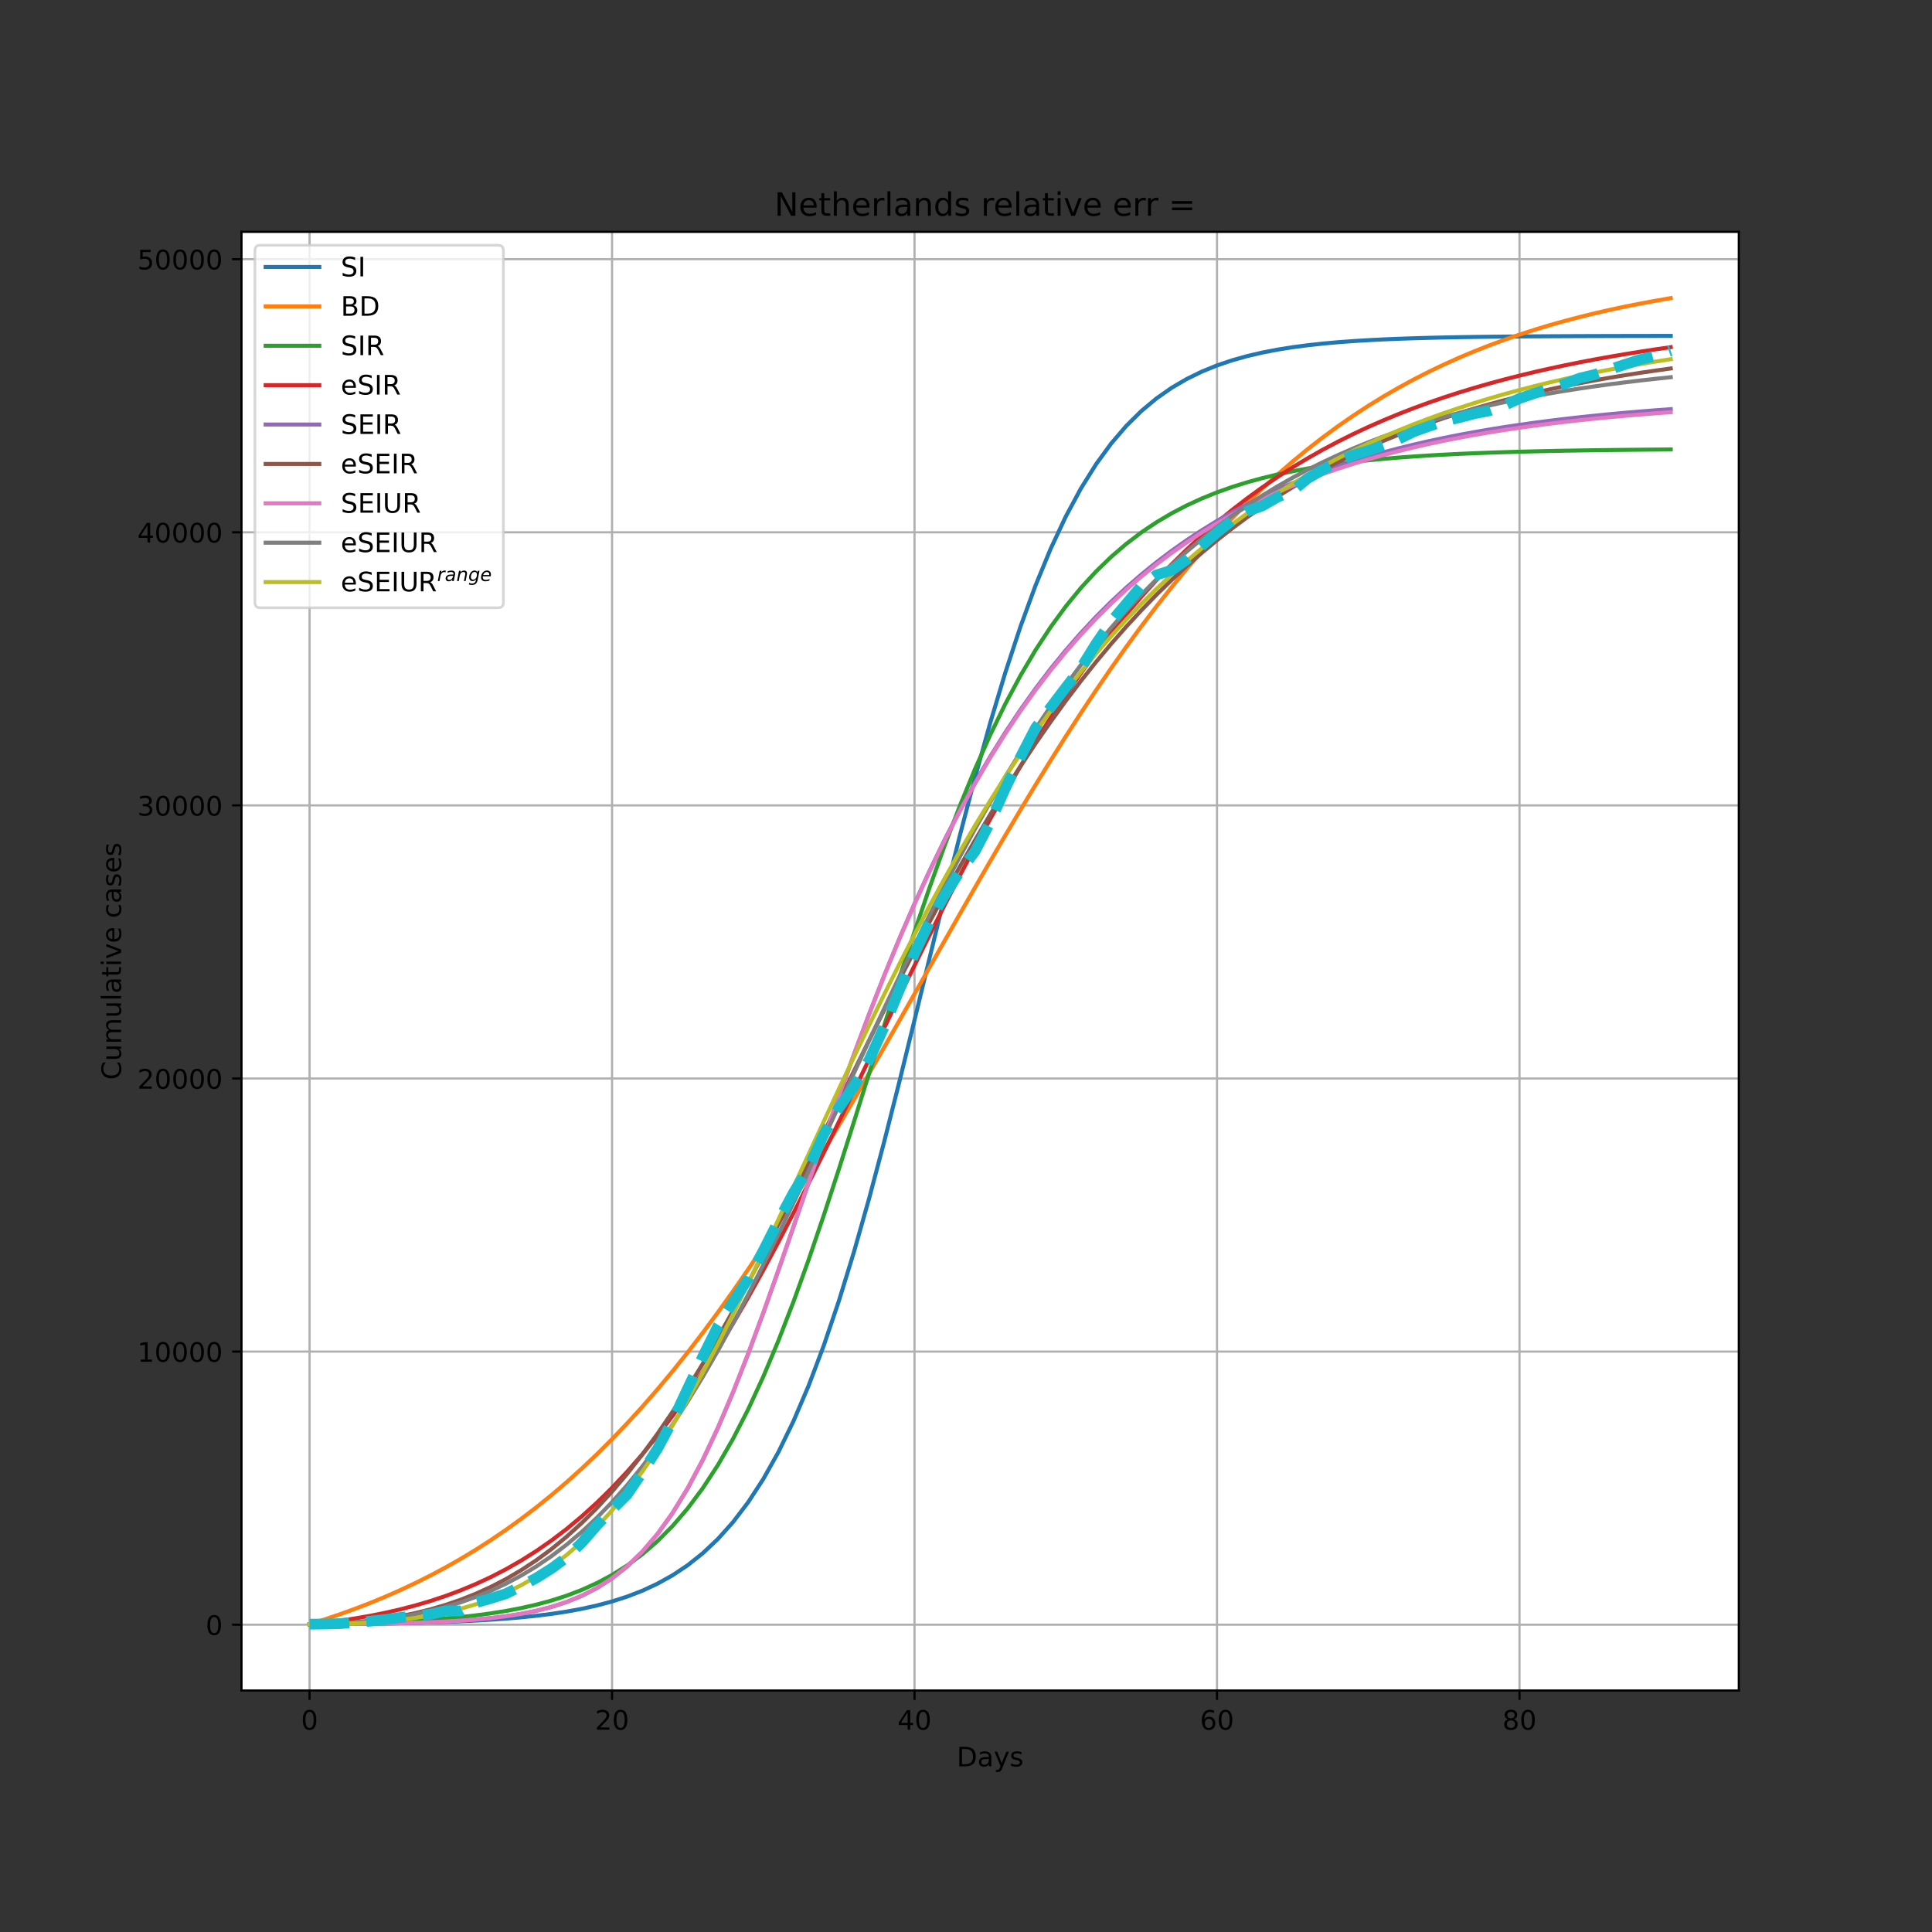 <?xml version="1.0" encoding="utf-8" standalone="no"?>
<!DOCTYPE svg PUBLIC "-//W3C//DTD SVG 1.1//EN"
  "http://www.w3.org/Graphics/SVG/1.1/DTD/svg11.dtd">
<!-- Created with matplotlib (https://matplotlib.org/) -->
<svg height="720pt" version="1.1" viewBox="0 0 720 720" width="720pt" xmlns="http://www.w3.org/2000/svg" xmlns:xlink="http://www.w3.org/1999/xlink">
 <rect x="0" y="0" width="720" height="720" fill="#333333" stroke="none"/>
 <defs>
  <style type="text/css">*{stroke-linecap:butt;stroke-linejoin:round;}</style>
 </defs>
 <g id="figure_1">
  <g id="patch_1">
   <path d="M 0 720 
L 720 720 
L 720 0 
L 0 0 
z
" style="fill:none;"/>
  </g>
  <g id="axes_1">
   <g id="patch_2">
    <path d="M 90 630 
L 648 630 
L 648 86.4 
L 90 86.4 
z
" style="fill:#ffffff;"/>
   </g>
   <g id="matplotlib.axis_1">
    <g id="xtick_1">
     <g id="line2d_1">
      <path clip-path="url(#p8ae63350bb)" d="M 115.364 630 
L 115.364 86.4 
" style="fill:none;stroke:#b0b0b0;stroke-linecap:square;stroke-width:0.8;"/>
     </g>
     <g id="line2d_2">
      <defs>
       <path d="M 0 0 
L 0 3.5 
" id="m76503aefc1" style="stroke:#000000;stroke-width:0.8;"/>
      </defs>
      <g>
       <use style="stroke:#000000;stroke-width:0.8;" x="115.364" xlink:href="#m76503aefc1" y="630"/>
      </g>
     </g>
     <g id="text_1">
      <!-- 0 -->
      <g transform="translate(112.182 644.598)scale(0.1 -0.1)">
       <defs>
        <path d="M 31.781 66.406 
Q 24.172 66.406 20.328 58.906 
Q 16.5 51.422 16.5 36.375 
Q 16.5 21.391 20.328 13.891 
Q 24.172 6.391 31.781 6.391 
Q 39.453 6.391 43.281 13.891 
Q 47.125 21.391 47.125 36.375 
Q 47.125 51.422 43.281 58.906 
Q 39.453 66.406 31.781 66.406 
z
M 31.781 74.219 
Q 44.047 74.219 50.516 64.516 
Q 56.984 54.828 56.984 36.375 
Q 56.984 17.969 50.516 8.266 
Q 44.047 -1.422 31.781 -1.422 
Q 19.531 -1.422 13.062 8.266 
Q 6.594 17.969 6.594 36.375 
Q 6.594 54.828 13.062 64.516 
Q 19.531 74.219 31.781 74.219 
z
" id="DejaVuSans-48"/>
       </defs>
       <use xlink:href="#DejaVuSans-48"/>
      </g>
     </g>
    </g>
    <g id="xtick_2">
     <g id="line2d_3">
      <path clip-path="url(#p8ae63350bb)" d="M 228.091 630 
L 228.091 86.4 
" style="fill:none;stroke:#b0b0b0;stroke-linecap:square;stroke-width:0.8;"/>
     </g>
     <g id="line2d_4">
      <g>
       <use style="stroke:#000000;stroke-width:0.8;" x="228.091" xlink:href="#m76503aefc1" y="630"/>
      </g>
     </g>
     <g id="text_2">
      <!-- 20 -->
      <g transform="translate(221.728 644.598)scale(0.1 -0.1)">
       <defs>
        <path d="M 19.188 8.297 
L 53.609 8.297 
L 53.609 0 
L 7.328 0 
L 7.328 8.297 
Q 12.938 14.109 22.625 23.891 
Q 32.328 33.688 34.812 36.531 
Q 39.547 41.844 41.422 45.531 
Q 43.312 49.219 43.312 52.781 
Q 43.312 58.594 39.234 62.25 
Q 35.156 65.922 28.609 65.922 
Q 23.969 65.922 18.812 64.312 
Q 13.672 62.703 7.812 59.422 
L 7.812 69.391 
Q 13.766 71.781 18.938 73 
Q 24.125 74.219 28.422 74.219 
Q 39.75 74.219 46.484 68.547 
Q 53.219 62.891 53.219 53.422 
Q 53.219 48.922 51.531 44.891 
Q 49.859 40.875 45.406 35.406 
Q 44.188 33.984 37.641 27.219 
Q 31.109 20.453 19.188 8.297 
z
" id="DejaVuSans-50"/>
       </defs>
       <use xlink:href="#DejaVuSans-50"/>
       <use x="63.623" xlink:href="#DejaVuSans-48"/>
      </g>
     </g>
    </g>
    <g id="xtick_3">
     <g id="line2d_5">
      <path clip-path="url(#p8ae63350bb)" d="M 340.818 630 
L 340.818 86.4 
" style="fill:none;stroke:#b0b0b0;stroke-linecap:square;stroke-width:0.8;"/>
     </g>
     <g id="line2d_6">
      <g>
       <use style="stroke:#000000;stroke-width:0.8;" x="340.818" xlink:href="#m76503aefc1" y="630"/>
      </g>
     </g>
     <g id="text_3">
      <!-- 40 -->
      <g transform="translate(334.456 644.598)scale(0.1 -0.1)">
       <defs>
        <path d="M 37.797 64.312 
L 12.891 25.391 
L 37.797 25.391 
z
M 35.203 72.906 
L 47.609 72.906 
L 47.609 25.391 
L 58.016 25.391 
L 58.016 17.188 
L 47.609 17.188 
L 47.609 0 
L 37.797 0 
L 37.797 17.188 
L 4.891 17.188 
L 4.891 26.703 
z
" id="DejaVuSans-52"/>
       </defs>
       <use xlink:href="#DejaVuSans-52"/>
       <use x="63.623" xlink:href="#DejaVuSans-48"/>
      </g>
     </g>
    </g>
    <g id="xtick_4">
     <g id="line2d_7">
      <path clip-path="url(#p8ae63350bb)" d="M 453.545 630 
L 453.545 86.4 
" style="fill:none;stroke:#b0b0b0;stroke-linecap:square;stroke-width:0.8;"/>
     </g>
     <g id="line2d_8">
      <g>
       <use style="stroke:#000000;stroke-width:0.8;" x="453.545" xlink:href="#m76503aefc1" y="630"/>
      </g>
     </g>
     <g id="text_4">
      <!-- 60 -->
      <g transform="translate(447.183 644.598)scale(0.1 -0.1)">
       <defs>
        <path d="M 33.016 40.375 
Q 26.375 40.375 22.484 35.828 
Q 18.609 31.297 18.609 23.391 
Q 18.609 15.531 22.484 10.953 
Q 26.375 6.391 33.016 6.391 
Q 39.656 6.391 43.531 10.953 
Q 47.406 15.531 47.406 23.391 
Q 47.406 31.297 43.531 35.828 
Q 39.656 40.375 33.016 40.375 
z
M 52.594 71.297 
L 52.594 62.312 
Q 48.875 64.062 45.094 64.984 
Q 41.312 65.922 37.594 65.922 
Q 27.828 65.922 22.672 59.328 
Q 17.531 52.734 16.797 39.406 
Q 19.672 43.656 24.016 45.922 
Q 28.375 48.188 33.594 48.188 
Q 44.578 48.188 50.953 41.516 
Q 57.328 34.859 57.328 23.391 
Q 57.328 12.156 50.688 5.359 
Q 44.047 -1.422 33.016 -1.422 
Q 20.359 -1.422 13.672 8.266 
Q 6.984 17.969 6.984 36.375 
Q 6.984 53.656 15.188 63.938 
Q 23.391 74.219 37.203 74.219 
Q 40.922 74.219 44.703 73.484 
Q 48.484 72.75 52.594 71.297 
z
" id="DejaVuSans-54"/>
       </defs>
       <use xlink:href="#DejaVuSans-54"/>
       <use x="63.623" xlink:href="#DejaVuSans-48"/>
      </g>
     </g>
    </g>
    <g id="xtick_5">
     <g id="line2d_9">
      <path clip-path="url(#p8ae63350bb)" d="M 566.273 630 
L 566.273 86.4 
" style="fill:none;stroke:#b0b0b0;stroke-linecap:square;stroke-width:0.8;"/>
     </g>
     <g id="line2d_10">
      <g>
       <use style="stroke:#000000;stroke-width:0.8;" x="566.273" xlink:href="#m76503aefc1" y="630"/>
      </g>
     </g>
     <g id="text_5">
      <!-- 80 -->
      <g transform="translate(559.91 644.598)scale(0.1 -0.1)">
       <defs>
        <path d="M 31.781 34.625 
Q 24.75 34.625 20.719 30.859 
Q 16.703 27.094 16.703 20.516 
Q 16.703 13.922 20.719 10.156 
Q 24.75 6.391 31.781 6.391 
Q 38.812 6.391 42.859 10.172 
Q 46.922 13.969 46.922 20.516 
Q 46.922 27.094 42.891 30.859 
Q 38.875 34.625 31.781 34.625 
z
M 21.922 38.812 
Q 15.578 40.375 12.031 44.719 
Q 8.5 49.078 8.5 55.328 
Q 8.5 64.062 14.719 69.141 
Q 20.953 74.219 31.781 74.219 
Q 42.672 74.219 48.875 69.141 
Q 55.078 64.062 55.078 55.328 
Q 55.078 49.078 51.531 44.719 
Q 48 40.375 41.703 38.812 
Q 48.828 37.156 52.797 32.312 
Q 56.781 27.484 56.781 20.516 
Q 56.781 9.906 50.312 4.234 
Q 43.844 -1.422 31.781 -1.422 
Q 19.734 -1.422 13.25 4.234 
Q 6.781 9.906 6.781 20.516 
Q 6.781 27.484 10.781 32.312 
Q 14.797 37.156 21.922 38.812 
z
M 18.312 54.391 
Q 18.312 48.734 21.844 45.562 
Q 25.391 42.391 31.781 42.391 
Q 38.141 42.391 41.719 45.562 
Q 45.312 48.734 45.312 54.391 
Q 45.312 60.062 41.719 63.234 
Q 38.141 66.406 31.781 66.406 
Q 25.391 66.406 21.844 63.234 
Q 18.312 60.062 18.312 54.391 
z
" id="DejaVuSans-56"/>
       </defs>
       <use xlink:href="#DejaVuSans-56"/>
       <use x="63.623" xlink:href="#DejaVuSans-48"/>
      </g>
     </g>
    </g>
    <g id="text_6">
     <!-- Days -->
     <g transform="translate(356.522 658.277)scale(0.1 -0.1)">
      <defs>
       <path d="M 19.672 64.797 
L 19.672 8.109 
L 31.594 8.109 
Q 46.688 8.109 53.688 14.938 
Q 60.688 21.781 60.688 36.531 
Q 60.688 51.172 53.688 57.984 
Q 46.688 64.797 31.594 64.797 
z
M 9.812 72.906 
L 30.078 72.906 
Q 51.266 72.906 61.172 64.094 
Q 71.094 55.281 71.094 36.531 
Q 71.094 17.672 61.125 8.828 
Q 51.172 0 30.078 0 
L 9.812 0 
z
" id="DejaVuSans-68"/>
       <path d="M 34.281 27.484 
Q 23.391 27.484 19.188 25 
Q 14.984 22.516 14.984 16.5 
Q 14.984 11.719 18.141 8.906 
Q 21.297 6.109 26.703 6.109 
Q 34.188 6.109 38.703 11.406 
Q 43.219 16.703 43.219 25.484 
L 43.219 27.484 
z
M 52.203 31.203 
L 52.203 0 
L 43.219 0 
L 43.219 8.297 
Q 40.141 3.328 35.547 0.953 
Q 30.953 -1.422 24.312 -1.422 
Q 15.922 -1.422 10.953 3.297 
Q 6 8.016 6 15.922 
Q 6 25.141 12.172 29.828 
Q 18.359 34.516 30.609 34.516 
L 43.219 34.516 
L 43.219 35.406 
Q 43.219 41.609 39.141 45 
Q 35.062 48.391 27.688 48.391 
Q 23 48.391 18.547 47.266 
Q 14.109 46.141 10.016 43.891 
L 10.016 52.203 
Q 14.938 54.109 19.578 55.047 
Q 24.219 56 28.609 56 
Q 40.484 56 46.344 49.844 
Q 52.203 43.703 52.203 31.203 
z
" id="DejaVuSans-97"/>
       <path d="M 32.172 -5.078 
Q 28.375 -14.844 24.75 -17.812 
Q 21.141 -20.797 15.094 -20.797 
L 7.906 -20.797 
L 7.906 -13.281 
L 13.188 -13.281 
Q 16.891 -13.281 18.938 -11.516 
Q 21 -9.766 23.484 -3.219 
L 25.094 0.875 
L 2.984 54.688 
L 12.5 54.688 
L 29.594 11.922 
L 46.688 54.688 
L 56.203 54.688 
z
" id="DejaVuSans-121"/>
       <path d="M 44.281 53.078 
L 44.281 44.578 
Q 40.484 46.531 36.375 47.5 
Q 32.281 48.484 27.875 48.484 
Q 21.188 48.484 17.844 46.438 
Q 14.5 44.391 14.5 40.281 
Q 14.5 37.156 16.891 35.375 
Q 19.281 33.594 26.516 31.984 
L 29.594 31.297 
Q 39.156 29.25 43.188 25.516 
Q 47.219 21.781 47.219 15.094 
Q 47.219 7.469 41.188 3.016 
Q 35.156 -1.422 24.609 -1.422 
Q 20.219 -1.422 15.453 -0.562 
Q 10.688 0.297 5.422 2 
L 5.422 11.281 
Q 10.406 8.688 15.234 7.391 
Q 20.062 6.109 24.812 6.109 
Q 31.156 6.109 34.562 8.281 
Q 37.984 10.453 37.984 14.406 
Q 37.984 18.062 35.516 20.016 
Q 33.062 21.969 24.703 23.781 
L 21.578 24.516 
Q 13.234 26.266 9.516 29.906 
Q 5.812 33.547 5.812 39.891 
Q 5.812 47.609 11.281 51.797 
Q 16.75 56 26.812 56 
Q 31.781 56 36.172 55.266 
Q 40.578 54.547 44.281 53.078 
z
" id="DejaVuSans-115"/>
      </defs>
      <use xlink:href="#DejaVuSans-68"/>
      <use x="77.002" xlink:href="#DejaVuSans-97"/>
      <use x="138.281" xlink:href="#DejaVuSans-121"/>
      <use x="197.461" xlink:href="#DejaVuSans-115"/>
     </g>
    </g>
   </g>
   <g id="matplotlib.axis_2">
    <g id="ytick_1">
     <g id="line2d_11">
      <path clip-path="url(#p8ae63350bb)" d="M 90 605.474 
L 648 605.474 
" style="fill:none;stroke:#b0b0b0;stroke-linecap:square;stroke-width:0.8;"/>
     </g>
     <g id="line2d_12">
      <defs>
       <path d="M 0 0 
L -3.5 0 
" id="m97768d6418" style="stroke:#000000;stroke-width:0.8;"/>
      </defs>
      <g>
       <use style="stroke:#000000;stroke-width:0.8;" x="90" xlink:href="#m97768d6418" y="605.474"/>
      </g>
     </g>
     <g id="text_7">
      <!-- 0 -->
      <g transform="translate(76.638 609.273)scale(0.1 -0.1)">
       <use xlink:href="#DejaVuSans-48"/>
      </g>
     </g>
    </g>
    <g id="ytick_2">
     <g id="line2d_13">
      <path clip-path="url(#p8ae63350bb)" d="M 90 503.698 
L 648 503.698 
" style="fill:none;stroke:#b0b0b0;stroke-linecap:square;stroke-width:0.8;"/>
     </g>
     <g id="line2d_14">
      <g>
       <use style="stroke:#000000;stroke-width:0.8;" x="90" xlink:href="#m97768d6418" y="503.698"/>
      </g>
     </g>
     <g id="text_8">
      <!-- 10000 -->
      <g transform="translate(51.188 507.498)scale(0.1 -0.1)">
       <defs>
        <path d="M 12.406 8.297 
L 28.516 8.297 
L 28.516 63.922 
L 10.984 60.406 
L 10.984 69.391 
L 28.422 72.906 
L 38.281 72.906 
L 38.281 8.297 
L 54.391 8.297 
L 54.391 0 
L 12.406 0 
z
" id="DejaVuSans-49"/>
       </defs>
       <use xlink:href="#DejaVuSans-49"/>
       <use x="63.623" xlink:href="#DejaVuSans-48"/>
       <use x="127.246" xlink:href="#DejaVuSans-48"/>
       <use x="190.869" xlink:href="#DejaVuSans-48"/>
       <use x="254.492" xlink:href="#DejaVuSans-48"/>
      </g>
     </g>
    </g>
    <g id="ytick_3">
     <g id="line2d_15">
      <path clip-path="url(#p8ae63350bb)" d="M 90 401.923 
L 648 401.923 
" style="fill:none;stroke:#b0b0b0;stroke-linecap:square;stroke-width:0.8;"/>
     </g>
     <g id="line2d_16">
      <g>
       <use style="stroke:#000000;stroke-width:0.8;" x="90" xlink:href="#m97768d6418" y="401.923"/>
      </g>
     </g>
     <g id="text_9">
      <!-- 20000 -->
      <g transform="translate(51.188 405.722)scale(0.1 -0.1)">
       <use xlink:href="#DejaVuSans-50"/>
       <use x="63.623" xlink:href="#DejaVuSans-48"/>
       <use x="127.246" xlink:href="#DejaVuSans-48"/>
       <use x="190.869" xlink:href="#DejaVuSans-48"/>
       <use x="254.492" xlink:href="#DejaVuSans-48"/>
      </g>
     </g>
    </g>
    <g id="ytick_4">
     <g id="line2d_17">
      <path clip-path="url(#p8ae63350bb)" d="M 90 300.147 
L 648 300.147 
" style="fill:none;stroke:#b0b0b0;stroke-linecap:square;stroke-width:0.8;"/>
     </g>
     <g id="line2d_18">
      <g>
       <use style="stroke:#000000;stroke-width:0.8;" x="90" xlink:href="#m97768d6418" y="300.147"/>
      </g>
     </g>
     <g id="text_10">
      <!-- 30000 -->
      <g transform="translate(51.188 303.946)scale(0.1 -0.1)">
       <defs>
        <path d="M 40.578 39.312 
Q 47.656 37.797 51.625 33 
Q 55.609 28.219 55.609 21.188 
Q 55.609 10.406 48.188 4.484 
Q 40.766 -1.422 27.094 -1.422 
Q 22.516 -1.422 17.656 -0.516 
Q 12.797 0.391 7.625 2.203 
L 7.625 11.719 
Q 11.719 9.328 16.594 8.109 
Q 21.484 6.891 26.812 6.891 
Q 36.078 6.891 40.938 10.547 
Q 45.797 14.203 45.797 21.188 
Q 45.797 27.641 41.281 31.266 
Q 36.766 34.906 28.719 34.906 
L 20.219 34.906 
L 20.219 43.016 
L 29.109 43.016 
Q 36.375 43.016 40.234 45.922 
Q 44.094 48.828 44.094 54.297 
Q 44.094 59.906 40.109 62.906 
Q 36.141 65.922 28.719 65.922 
Q 24.656 65.922 20.016 65.031 
Q 15.375 64.156 9.812 62.312 
L 9.812 71.094 
Q 15.438 72.656 20.344 73.438 
Q 25.25 74.219 29.594 74.219 
Q 40.828 74.219 47.359 69.109 
Q 53.906 64.016 53.906 55.328 
Q 53.906 49.266 50.438 45.094 
Q 46.969 40.922 40.578 39.312 
z
" id="DejaVuSans-51"/>
       </defs>
       <use xlink:href="#DejaVuSans-51"/>
       <use x="63.623" xlink:href="#DejaVuSans-48"/>
       <use x="127.246" xlink:href="#DejaVuSans-48"/>
       <use x="190.869" xlink:href="#DejaVuSans-48"/>
       <use x="254.492" xlink:href="#DejaVuSans-48"/>
      </g>
     </g>
    </g>
    <g id="ytick_5">
     <g id="line2d_19">
      <path clip-path="url(#p8ae63350bb)" d="M 90 198.371 
L 648 198.371 
" style="fill:none;stroke:#b0b0b0;stroke-linecap:square;stroke-width:0.8;"/>
     </g>
     <g id="line2d_20">
      <g>
       <use style="stroke:#000000;stroke-width:0.8;" x="90" xlink:href="#m97768d6418" y="198.371"/>
      </g>
     </g>
     <g id="text_11">
      <!-- 40000 -->
      <g transform="translate(51.188 202.17)scale(0.1 -0.1)">
       <use xlink:href="#DejaVuSans-52"/>
       <use x="63.623" xlink:href="#DejaVuSans-48"/>
       <use x="127.246" xlink:href="#DejaVuSans-48"/>
       <use x="190.869" xlink:href="#DejaVuSans-48"/>
       <use x="254.492" xlink:href="#DejaVuSans-48"/>
      </g>
     </g>
    </g>
    <g id="ytick_6">
     <g id="line2d_21">
      <path clip-path="url(#p8ae63350bb)" d="M 90 96.595 
L 648 96.595 
" style="fill:none;stroke:#b0b0b0;stroke-linecap:square;stroke-width:0.8;"/>
     </g>
     <g id="line2d_22">
      <g>
       <use style="stroke:#000000;stroke-width:0.8;" x="90" xlink:href="#m97768d6418" y="96.595"/>
      </g>
     </g>
     <g id="text_12">
      <!-- 50000 -->
      <g transform="translate(51.188 100.394)scale(0.1 -0.1)">
       <defs>
        <path d="M 10.797 72.906 
L 49.516 72.906 
L 49.516 64.594 
L 19.828 64.594 
L 19.828 46.734 
Q 21.969 47.469 24.109 47.828 
Q 26.266 48.188 28.422 48.188 
Q 40.625 48.188 47.75 41.5 
Q 54.891 34.812 54.891 23.391 
Q 54.891 11.625 47.562 5.094 
Q 40.234 -1.422 26.906 -1.422 
Q 22.312 -1.422 17.547 -0.641 
Q 12.797 0.141 7.719 1.703 
L 7.719 11.625 
Q 12.109 9.234 16.797 8.062 
Q 21.484 6.891 26.703 6.891 
Q 35.156 6.891 40.078 11.328 
Q 45.016 15.766 45.016 23.391 
Q 45.016 31 40.078 35.438 
Q 35.156 39.891 26.703 39.891 
Q 22.75 39.891 18.812 39.016 
Q 14.891 38.141 10.797 36.281 
z
" id="DejaVuSans-53"/>
       </defs>
       <use xlink:href="#DejaVuSans-53"/>
       <use x="63.623" xlink:href="#DejaVuSans-48"/>
       <use x="127.246" xlink:href="#DejaVuSans-48"/>
       <use x="190.869" xlink:href="#DejaVuSans-48"/>
       <use x="254.492" xlink:href="#DejaVuSans-48"/>
      </g>
     </g>
    </g>
    <g id="text_13">
     <!-- Cumulative cases -->
     <g transform="translate(45.108 402.426)rotate(-90)scale(0.1 -0.1)">
      <defs>
       <path d="M 64.406 67.281 
L 64.406 56.891 
Q 59.422 61.531 53.781 63.812 
Q 48.141 66.109 41.797 66.109 
Q 29.297 66.109 22.656 58.469 
Q 16.016 50.828 16.016 36.375 
Q 16.016 21.969 22.656 14.328 
Q 29.297 6.688 41.797 6.688 
Q 48.141 6.688 53.781 8.984 
Q 59.422 11.281 64.406 15.922 
L 64.406 5.609 
Q 59.234 2.094 53.438 0.328 
Q 47.656 -1.422 41.219 -1.422 
Q 24.656 -1.422 15.125 8.703 
Q 5.609 18.844 5.609 36.375 
Q 5.609 53.953 15.125 64.078 
Q 24.656 74.219 41.219 74.219 
Q 47.75 74.219 53.531 72.484 
Q 59.328 70.75 64.406 67.281 
z
" id="DejaVuSans-67"/>
       <path d="M 8.5 21.578 
L 8.5 54.688 
L 17.484 54.688 
L 17.484 21.922 
Q 17.484 14.156 20.5 10.266 
Q 23.531 6.391 29.594 6.391 
Q 36.859 6.391 41.078 11.031 
Q 45.312 15.672 45.312 23.688 
L 45.312 54.688 
L 54.297 54.688 
L 54.297 0 
L 45.312 0 
L 45.312 8.406 
Q 42.047 3.422 37.719 1 
Q 33.406 -1.422 27.688 -1.422 
Q 18.266 -1.422 13.375 4.438 
Q 8.5 10.297 8.5 21.578 
z
M 31.109 56 
z
" id="DejaVuSans-117"/>
       <path d="M 52 44.188 
Q 55.375 50.25 60.062 53.125 
Q 64.75 56 71.094 56 
Q 79.641 56 84.281 50.016 
Q 88.922 44.047 88.922 33.016 
L 88.922 0 
L 79.891 0 
L 79.891 32.719 
Q 79.891 40.578 77.094 44.375 
Q 74.312 48.188 68.609 48.188 
Q 61.625 48.188 57.562 43.547 
Q 53.516 38.922 53.516 30.906 
L 53.516 0 
L 44.484 0 
L 44.484 32.719 
Q 44.484 40.625 41.703 44.406 
Q 38.922 48.188 33.109 48.188 
Q 26.219 48.188 22.156 43.531 
Q 18.109 38.875 18.109 30.906 
L 18.109 0 
L 9.078 0 
L 9.078 54.688 
L 18.109 54.688 
L 18.109 46.188 
Q 21.188 51.219 25.484 53.609 
Q 29.781 56 35.688 56 
Q 41.656 56 45.828 52.969 
Q 50 49.953 52 44.188 
z
" id="DejaVuSans-109"/>
       <path d="M 9.422 75.984 
L 18.406 75.984 
L 18.406 0 
L 9.422 0 
z
" id="DejaVuSans-108"/>
       <path d="M 18.312 70.219 
L 18.312 54.688 
L 36.812 54.688 
L 36.812 47.703 
L 18.312 47.703 
L 18.312 18.016 
Q 18.312 11.328 20.141 9.422 
Q 21.969 7.516 27.594 7.516 
L 36.812 7.516 
L 36.812 0 
L 27.594 0 
Q 17.188 0 13.234 3.875 
Q 9.281 7.766 9.281 18.016 
L 9.281 47.703 
L 2.688 47.703 
L 2.688 54.688 
L 9.281 54.688 
L 9.281 70.219 
z
" id="DejaVuSans-116"/>
       <path d="M 9.422 54.688 
L 18.406 54.688 
L 18.406 0 
L 9.422 0 
z
M 9.422 75.984 
L 18.406 75.984 
L 18.406 64.594 
L 9.422 64.594 
z
" id="DejaVuSans-105"/>
       <path d="M 2.984 54.688 
L 12.5 54.688 
L 29.594 8.797 
L 46.688 54.688 
L 56.203 54.688 
L 35.688 0 
L 23.484 0 
z
" id="DejaVuSans-118"/>
       <path d="M 56.203 29.594 
L 56.203 25.203 
L 14.891 25.203 
Q 15.484 15.922 20.484 11.062 
Q 25.484 6.203 34.422 6.203 
Q 39.594 6.203 44.453 7.469 
Q 49.312 8.734 54.109 11.281 
L 54.109 2.781 
Q 49.266 0.734 44.188 -0.344 
Q 39.109 -1.422 33.891 -1.422 
Q 20.797 -1.422 13.156 6.188 
Q 5.516 13.812 5.516 26.812 
Q 5.516 40.234 12.766 48.109 
Q 20.016 56 32.328 56 
Q 43.359 56 49.781 48.891 
Q 56.203 41.797 56.203 29.594 
z
M 47.219 32.234 
Q 47.125 39.594 43.094 43.984 
Q 39.062 48.391 32.422 48.391 
Q 24.906 48.391 20.391 44.141 
Q 15.875 39.891 15.188 32.172 
z
" id="DejaVuSans-101"/>
       <path id="DejaVuSans-32"/>
       <path d="M 48.781 52.594 
L 48.781 44.188 
Q 44.969 46.297 41.141 47.344 
Q 37.312 48.391 33.406 48.391 
Q 24.656 48.391 19.812 42.844 
Q 14.984 37.312 14.984 27.297 
Q 14.984 17.281 19.812 11.734 
Q 24.656 6.203 33.406 6.203 
Q 37.312 6.203 41.141 7.25 
Q 44.969 8.297 48.781 10.406 
L 48.781 2.094 
Q 45.016 0.344 40.984 -0.531 
Q 36.969 -1.422 32.422 -1.422 
Q 20.062 -1.422 12.781 6.344 
Q 5.516 14.109 5.516 27.297 
Q 5.516 40.672 12.859 48.328 
Q 20.219 56 33.016 56 
Q 37.156 56 41.109 55.141 
Q 45.062 54.297 48.781 52.594 
z
" id="DejaVuSans-99"/>
      </defs>
      <use xlink:href="#DejaVuSans-67"/>
      <use x="69.824" xlink:href="#DejaVuSans-117"/>
      <use x="133.203" xlink:href="#DejaVuSans-109"/>
      <use x="230.615" xlink:href="#DejaVuSans-117"/>
      <use x="293.994" xlink:href="#DejaVuSans-108"/>
      <use x="321.777" xlink:href="#DejaVuSans-97"/>
      <use x="383.057" xlink:href="#DejaVuSans-116"/>
      <use x="422.266" xlink:href="#DejaVuSans-105"/>
      <use x="450.049" xlink:href="#DejaVuSans-118"/>
      <use x="509.229" xlink:href="#DejaVuSans-101"/>
      <use x="570.752" xlink:href="#DejaVuSans-32"/>
      <use x="602.539" xlink:href="#DejaVuSans-99"/>
      <use x="657.52" xlink:href="#DejaVuSans-97"/>
      <use x="718.799" xlink:href="#DejaVuSans-115"/>
      <use x="770.898" xlink:href="#DejaVuSans-101"/>
      <use x="832.422" xlink:href="#DejaVuSans-115"/>
     </g>
    </g>
   </g>
   <g id="line2d_23">
    <path clip-path="url(#p8ae63350bb)" d="M 115.364 605.291 
L 121 605.252 
L 126.636 605.204 
L 132.273 605.147 
L 137.909 605.077 
L 143.545 604.992 
L 149.182 604.889 
L 154.818 604.764 
L 160.455 604.613 
L 166.091 604.429 
L 171.727 604.206 
L 177.364 603.936 
L 183 603.608 
L 188.636 603.212 
L 194.273 602.731 
L 199.909 602.149 
L 205.545 601.444 
L 211.182 600.591 
L 216.818 599.56 
L 222.455 598.315 
L 228.091 596.813 
L 233.727 595.002 
L 239.364 592.823 
L 245 590.205 
L 250.636 587.066 
L 256.273 583.314 
L 261.909 578.84 
L 267.545 573.527 
L 273.182 567.242 
L 278.818 559.847 
L 284.455 551.197 
L 290.091 541.151 
L 295.727 529.575 
L 301.364 516.363 
L 307 501.443 
L 312.636 484.795 
L 318.273 466.468 
L 323.909 446.586 
L 329.545 425.361 
L 335.182 403.087 
L 340.818 380.125 
L 346.455 356.889 
L 352.091 333.809 
L 357.727 311.306 
L 363.364 289.76 
L 369 269.484 
L 374.636 250.712 
L 380.273 233.594 
L 385.909 218.197 
L 391.545 204.52 
L 397.182 192.504 
L 402.818 182.048 
L 408.455 173.028 
L 414.091 165.302 
L 419.727 158.726 
L 425.364 153.158 
L 431 148.466 
L 436.636 144.526 
L 442.273 141.228 
L 447.909 138.476 
L 453.545 136.183 
L 459.182 134.277 
L 464.818 132.695 
L 470.455 131.384 
L 476.091 130.298 
L 481.727 129.4 
L 487.364 128.657 
L 493 128.043 
L 498.636 127.536 
L 504.273 127.118 
L 509.909 126.773 
L 515.545 126.488 
L 521.182 126.253 
L 526.818 126.059 
L 532.455 125.899 
L 538.091 125.768 
L 543.727 125.659 
L 549.364 125.57 
L 555 125.496 
L 560.636 125.435 
L 566.273 125.385 
L 571.909 125.344 
L 577.545 125.31 
L 583.182 125.282 
L 588.818 125.259 
L 594.455 125.24 
L 600.091 125.224 
L 605.727 125.211 
L 611.364 125.2 
L 617 125.192 
L 622.636 125.184 
" style="fill:none;stroke:#1f77b4;stroke-linecap:square;stroke-width:1.5;"/>
   </g>
   <g id="line2d_24">
    <path clip-path="url(#p8ae63350bb)" d="M 115.364 605.291 
L 121 603.512 
L 126.636 601.608 
L 132.273 599.571 
L 137.909 597.395 
L 143.545 595.07 
L 149.182 592.588 
L 154.818 589.94 
L 160.455 587.117 
L 166.091 584.111 
L 171.727 580.912 
L 177.364 577.51 
L 183 573.897 
L 188.636 570.063 
L 194.273 565.999 
L 199.909 561.695 
L 205.545 557.145 
L 211.182 552.339 
L 216.818 547.27 
L 222.455 541.932 
L 228.091 536.318 
L 233.727 530.423 
L 239.364 524.245 
L 245 517.78 
L 250.636 511.028 
L 256.273 503.99 
L 261.909 496.667 
L 267.545 489.063 
L 273.182 481.187 
L 278.818 473.044 
L 284.455 464.647 
L 290.091 456.007 
L 295.727 447.139 
L 301.364 438.059 
L 307 428.788 
L 312.636 419.344 
L 318.273 409.752 
L 323.909 400.034 
L 329.545 390.216 
L 335.182 380.325 
L 340.818 370.387 
L 346.455 360.431 
L 352.091 350.484 
L 357.727 340.575 
L 363.364 330.731 
L 369 320.978 
L 374.636 311.342 
L 380.273 301.848 
L 385.909 292.519 
L 391.545 283.375 
L 397.182 274.437 
L 402.818 265.722 
L 408.455 257.245 
L 414.091 249.019 
L 419.727 241.055 
L 425.364 233.363 
L 431 225.949 
L 436.636 218.819 
L 442.273 211.974 
L 447.909 205.417 
L 453.545 199.146 
L 459.182 193.161 
L 464.818 187.457 
L 470.455 182.03 
L 476.091 176.875 
L 481.727 171.985 
L 487.364 167.353 
L 493 162.971 
L 498.636 158.831 
L 504.273 154.924 
L 509.909 151.24 
L 515.545 147.772 
L 521.182 144.508 
L 526.818 141.441 
L 532.455 138.56 
L 538.091 135.857 
L 543.727 133.322 
L 549.364 130.948 
L 555 128.724 
L 560.636 126.644 
L 566.273 124.698 
L 571.909 122.879 
L 577.545 121.18 
L 583.182 119.594 
L 588.818 118.113 
L 594.455 116.731 
L 600.091 115.443 
L 605.727 114.242 
L 611.364 113.123 
L 617 112.08 
L 622.636 111.109 
" style="fill:none;stroke:#ff7f0e;stroke-linecap:square;stroke-width:1.5;"/>
   </g>
   <g id="line2d_25">
    <path clip-path="url(#p8ae63350bb)" d="M 115.364 605.291 
L 121 605.187 
L 126.636 605.063 
L 132.273 604.915 
L 137.909 604.736 
L 143.545 604.522 
L 149.182 604.266 
L 154.818 603.959 
L 160.455 603.592 
L 166.091 603.151 
L 171.727 602.625 
L 177.364 601.995 
L 183 601.242 
L 188.636 600.342 
L 194.273 599.268 
L 199.909 597.988 
L 205.545 596.464 
L 211.182 594.652 
L 216.818 592.501 
L 222.455 589.953 
L 228.091 586.943 
L 233.727 583.397 
L 239.364 579.234 
L 245 574.366 
L 250.636 568.7 
L 256.273 562.14 
L 261.909 554.593 
L 267.545 545.972 
L 273.182 536.203 
L 278.818 525.232 
L 284.455 513.037 
L 290.091 499.628 
L 295.727 485.062 
L 301.364 469.442 
L 307 452.918 
L 312.636 435.681 
L 318.273 417.958 
L 323.909 399.998 
L 329.545 382.055 
L 335.182 364.376 
L 340.818 347.186 
L 346.455 330.677 
L 352.091 315.005 
L 357.727 300.282 
L 363.364 286.58 
L 369 273.936 
L 374.636 262.355 
L 380.273 251.815 
L 385.909 242.277 
L 391.545 233.687 
L 397.182 225.983 
L 402.818 219.099 
L 408.455 212.966 
L 414.091 207.515 
L 419.727 202.682 
L 425.364 198.405 
L 431 194.625 
L 436.636 191.29 
L 442.273 188.35 
L 447.909 185.761 
L 453.545 183.483 
L 459.182 181.481 
L 464.818 179.721 
L 470.455 178.175 
L 476.091 176.819 
L 481.727 175.628 
L 487.364 174.584 
L 493 173.668 
L 498.636 172.865 
L 504.273 172.161 
L 509.909 171.544 
L 515.545 171.004 
L 521.182 170.53 
L 526.818 170.115 
L 532.455 169.752 
L 538.091 169.433 
L 543.727 169.155 
L 549.364 168.911 
L 555 168.697 
L 560.636 168.51 
L 566.273 168.346 
L 571.909 168.202 
L 577.545 168.077 
L 583.182 167.967 
L 588.818 167.871 
L 594.455 167.786 
L 600.091 167.712 
L 605.727 167.648 
L 611.364 167.591 
L 617 167.542 
L 622.636 167.499 
" style="fill:none;stroke:#2ca02c;stroke-linecap:square;stroke-width:1.5;"/>
   </g>
   <g id="line2d_26">
    <path clip-path="url(#p8ae63350bb)" d="M 115.364 605.291 
L 121 604.693 
L 126.636 603.981 
L 132.273 603.145 
L 137.909 602.171 
L 143.545 601.048 
L 149.182 599.761 
L 154.818 598.295 
L 160.455 596.634 
L 166.091 594.76 
L 171.727 592.656 
L 177.364 590.303 
L 183 587.68 
L 188.636 584.767 
L 194.273 581.542 
L 199.909 577.984 
L 205.545 574.07 
L 211.182 569.78 
L 216.818 565.092 
L 222.455 559.986 
L 228.091 554.445 
L 233.727 548.452 
L 239.364 541.993 
L 245 535.059 
L 250.636 527.643 
L 256.273 519.745 
L 261.909 511.368 
L 267.545 502.523 
L 273.182 493.224 
L 278.818 483.494 
L 284.455 473.361 
L 290.091 462.86 
L 295.727 452.032 
L 301.364 440.922 
L 307 429.581 
L 312.636 418.063 
L 318.273 406.424 
L 323.909 394.722 
L 329.545 383.014 
L 335.182 371.358 
L 340.818 359.807 
L 346.455 348.413 
L 352.091 337.222 
L 357.727 326.277 
L 363.364 315.616 
L 369 305.269 
L 374.636 295.263 
L 380.273 285.618 
L 385.909 276.35 
L 391.545 267.468 
L 397.182 258.979 
L 402.818 250.884 
L 408.455 243.182 
L 414.091 235.867 
L 419.727 228.931 
L 425.364 222.366 
L 431 216.159 
L 436.636 210.298 
L 442.273 204.769 
L 447.909 199.559 
L 453.545 194.651 
L 459.182 190.033 
L 464.818 185.688 
L 470.455 181.602 
L 476.091 177.762 
L 481.727 174.152 
L 487.364 170.761 
L 493 167.574 
L 498.636 164.58 
L 504.273 161.767 
L 509.909 159.124 
L 515.545 156.64 
L 521.182 154.305 
L 526.818 152.111 
L 532.455 150.047 
L 538.091 148.106 
L 543.727 146.279 
L 549.364 144.56 
L 555 142.942 
L 560.636 141.418 
L 566.273 139.981 
L 571.909 138.627 
L 577.545 137.351 
L 583.182 136.146 
L 588.818 135.009 
L 594.455 133.934 
L 600.091 132.919 
L 605.727 131.96 
L 611.364 131.052 
L 617 130.192 
L 622.636 129.378 
" style="fill:none;stroke:#d62728;stroke-linecap:square;stroke-width:1.5;"/>
   </g>
   <g id="line2d_27">
    <path clip-path="url(#p8ae63350bb)" d="M 115.364 605.291 
L 121 605.28 
L 126.636 605.249 
L 132.273 605.2 
L 137.909 605.132 
L 143.545 605.041 
L 149.182 604.922 
L 154.818 604.768 
L 160.455 604.569 
L 166.091 604.313 
L 171.727 603.984 
L 177.364 603.562 
L 183 603.02 
L 188.636 602.326 
L 194.273 601.438 
L 199.909 600.305 
L 205.545 598.865 
L 211.182 597.039 
L 216.818 594.734 
L 222.455 591.843 
L 228.091 588.239 
L 233.727 583.786 
L 239.364 578.34 
L 245 571.759 
L 250.636 563.917 
L 256.273 554.724 
L 261.909 544.136 
L 267.545 532.176 
L 273.182 518.938 
L 278.818 504.584 
L 284.455 489.332 
L 290.091 473.435 
L 295.727 457.157 
L 301.364 440.755 
L 307 424.453 
L 312.636 408.443 
L 318.273 392.874 
L 323.909 377.858 
L 329.545 363.47 
L 335.182 349.756 
L 340.818 336.743 
L 346.455 324.435 
L 352.091 312.827 
L 357.727 301.902 
L 363.364 291.638 
L 369 282.009 
L 374.636 272.985 
L 380.273 264.537 
L 385.909 256.633 
L 391.545 249.243 
L 397.182 242.336 
L 402.818 235.885 
L 408.455 229.862 
L 414.091 224.238 
L 419.727 218.99 
L 425.364 214.093 
L 431 209.525 
L 436.636 205.264 
L 442.273 201.29 
L 447.909 197.584 
L 453.545 194.128 
L 459.182 190.906 
L 464.818 187.903 
L 470.455 185.103 
L 476.091 182.493 
L 481.727 180.06 
L 487.364 177.793 
L 493 175.679 
L 498.636 173.71 
L 504.273 171.874 
L 509.909 170.164 
L 515.545 168.57 
L 521.182 167.084 
L 526.818 165.7 
L 532.455 164.41 
L 538.091 163.208 
L 543.727 162.088 
L 549.364 161.045 
L 555 160.072 
L 560.636 159.166 
L 566.273 158.322 
L 571.909 157.536 
L 577.545 156.803 
L 583.182 156.12 
L 588.818 155.484 
L 594.455 154.892 
L 600.091 154.339 
L 605.727 153.825 
L 611.364 153.346 
L 617 152.899 
L 622.636 152.483 
" style="fill:none;stroke:#9467bd;stroke-linecap:square;stroke-width:1.5;"/>
   </g>
   <g id="line2d_28">
    <path clip-path="url(#p8ae63350bb)" d="M 115.364 605.291 
L 121 605.212 
L 126.636 604.975 
L 132.273 604.576 
L 137.909 604.006 
L 143.545 603.253 
L 149.182 602.303 
L 154.818 601.138 
L 160.455 599.739 
L 166.091 598.085 
L 171.727 596.152 
L 177.364 593.916 
L 183 591.351 
L 188.636 588.43 
L 194.273 585.126 
L 199.909 581.413 
L 205.545 577.264 
L 211.182 572.656 
L 216.818 567.565 
L 222.455 561.972 
L 228.091 555.863 
L 233.727 549.227 
L 239.364 542.059 
L 245 534.361 
L 250.636 526.141 
L 256.273 517.416 
L 261.909 508.209 
L 267.545 498.551 
L 273.182 488.479 
L 278.818 478.038 
L 284.455 467.276 
L 290.091 456.247 
L 295.727 445.008 
L 301.364 433.616 
L 307 422.129 
L 312.636 410.605 
L 318.273 399.1 
L 323.909 387.665 
L 329.545 376.349 
L 335.182 365.198 
L 340.818 354.249 
L 346.455 343.537 
L 352.091 333.093 
L 357.727 322.941 
L 363.364 313.101 
L 369 303.588 
L 374.636 294.414 
L 380.273 285.586 
L 385.909 277.109 
L 391.545 268.984 
L 397.182 261.21 
L 402.818 253.784 
L 408.455 246.7 
L 414.091 239.952 
L 419.727 233.531 
L 425.364 227.429 
L 431 221.634 
L 436.636 216.138 
L 442.273 210.929 
L 447.909 205.996 
L 453.545 201.327 
L 459.182 196.912 
L 464.818 192.738 
L 470.455 188.796 
L 476.091 185.073 
L 481.727 181.56 
L 487.364 178.245 
L 493 175.119 
L 498.636 172.172 
L 504.273 169.395 
L 509.909 166.778 
L 515.545 164.313 
L 521.182 161.992 
L 526.818 159.806 
L 532.455 157.748 
L 538.091 155.81 
L 543.727 153.987 
L 549.364 152.271 
L 555 150.657 
L 560.636 149.137 
L 566.273 147.708 
L 571.909 146.363 
L 577.545 145.097 
L 583.182 143.906 
L 588.818 142.786 
L 594.455 141.731 
L 600.091 140.739 
L 605.727 139.805 
L 611.364 138.927 
L 617 138.099 
L 622.636 137.32 
" style="fill:none;stroke:#8c564b;stroke-linecap:square;stroke-width:1.5;"/>
   </g>
   <g id="line2d_29">
    <path clip-path="url(#p8ae63350bb)" d="M 115.364 605.291 
L 121 605.28 
L 126.636 605.249 
L 132.273 605.199 
L 137.909 605.13 
L 143.545 605.038 
L 149.182 604.918 
L 154.818 604.762 
L 160.455 604.562 
L 166.091 604.304 
L 171.727 603.972 
L 177.364 603.546 
L 183 603 
L 188.636 602.301 
L 194.273 601.407 
L 199.909 600.267 
L 205.545 598.818 
L 211.182 596.982 
L 216.818 594.667 
L 222.455 591.762 
L 228.091 588.145 
L 233.727 583.676 
L 239.364 578.214 
L 245 571.616 
L 250.636 563.76 
L 256.273 554.553 
L 261.909 543.955 
L 267.545 531.989 
L 273.182 518.751 
L 278.818 504.402 
L 284.455 489.162 
L 290.091 473.284 
L 295.727 457.032 
L 301.364 440.66 
L 307 424.395 
L 312.636 408.425 
L 318.273 392.899 
L 323.909 377.928 
L 329.545 363.586 
L 335.182 349.92 
L 340.818 336.954 
L 346.455 324.693 
L 352.091 313.13 
L 357.727 302.25 
L 363.364 292.029 
L 369 282.442 
L 374.636 273.458 
L 380.273 265.048 
L 385.909 257.181 
L 391.545 249.826 
L 397.182 242.954 
L 402.818 236.534 
L 408.455 230.541 
L 414.091 224.946 
L 419.727 219.725 
L 425.364 214.854 
L 431 210.309 
L 436.636 206.071 
L 442.273 202.119 
L 447.909 198.433 
L 453.545 194.997 
L 459.182 191.793 
L 464.818 188.807 
L 470.455 186.023 
L 476.091 183.428 
L 481.727 181.01 
L 487.364 178.756 
L 493 176.655 
L 498.636 174.697 
L 504.273 172.873 
L 509.909 171.173 
L 515.545 169.589 
L 521.182 168.113 
L 526.818 166.737 
L 532.455 165.456 
L 538.091 164.262 
L 543.727 163.149 
L 549.364 162.112 
L 555 161.146 
L 560.636 160.247 
L 566.273 159.408 
L 571.909 158.627 
L 577.545 157.899 
L 583.182 157.221 
L 588.818 156.59 
L 594.455 156.001 
L 600.091 155.453 
L 605.727 154.942 
L 611.364 154.466 
L 617 154.023 
L 622.636 153.61 
" style="fill:none;stroke:#e377c2;stroke-linecap:square;stroke-width:1.5;"/>
   </g>
   <g id="line2d_30">
    <path clip-path="url(#p8ae63350bb)" d="M 115.364 605.291 
L 121 605.216 
L 126.636 604.996 
L 132.273 604.632 
L 137.909 604.118 
L 143.545 603.445 
L 149.182 602.599 
L 154.818 601.563 
L 160.455 600.318 
L 166.091 598.843 
L 171.727 597.115 
L 177.364 595.108 
L 183 592.796 
L 188.636 590.15 
L 194.273 587.141 
L 199.909 583.738 
L 205.545 579.912 
L 211.182 575.632 
L 216.818 570.871 
L 222.455 565.6 
L 228.091 559.796 
L 233.727 553.44 
L 239.364 546.516 
L 245 539.017 
L 250.636 530.942 
L 256.273 522.296 
L 261.909 513.096 
L 267.545 503.366 
L 273.182 493.139 
L 278.818 482.458 
L 284.455 471.372 
L 290.091 459.94 
L 295.727 448.223 
L 301.364 436.289 
L 307 424.206 
L 312.636 412.043 
L 318.273 399.87 
L 323.909 387.752 
L 329.545 375.75 
L 335.182 363.922 
L 340.818 352.317 
L 346.455 340.981 
L 352.091 329.952 
L 357.727 319.261 
L 363.364 308.933 
L 369 298.989 
L 374.636 289.44 
L 380.273 280.297 
L 385.909 271.564 
L 391.545 263.24 
L 397.182 255.323 
L 402.818 247.807 
L 408.455 240.683 
L 414.091 233.942 
L 419.727 227.572 
L 425.364 221.56 
L 431 215.893 
L 436.636 210.557 
L 442.273 205.536 
L 447.909 200.817 
L 453.545 196.385 
L 459.182 192.225 
L 464.818 188.323 
L 470.455 184.666 
L 476.091 181.239 
L 481.727 178.03 
L 487.364 175.026 
L 493 172.215 
L 498.636 169.586 
L 504.273 167.127 
L 509.909 164.829 
L 515.545 162.681 
L 521.182 160.674 
L 526.818 158.798 
L 532.455 157.046 
L 538.091 155.41 
L 543.727 153.882 
L 549.364 152.455 
L 555 151.122 
L 560.636 149.877 
L 566.273 148.715 
L 571.909 147.629 
L 577.545 146.616 
L 583.182 145.669 
L 588.818 144.784 
L 594.455 143.958 
L 600.091 143.186 
L 605.727 142.465 
L 611.364 141.791 
L 617 141.16 
L 622.636 140.571 
" style="fill:none;stroke:#7f7f7f;stroke-linecap:square;stroke-width:1.5;"/>
   </g>
   <g id="line2d_31">
    <path clip-path="url(#p8ae63350bb)" d="M 115.364 605.291 
L 121 605.256 
L 126.636 605.145 
L 132.273 604.946 
L 137.909 604.643 
L 143.545 604.221 
L 149.182 603.659 
L 154.818 602.935 
L 160.455 602.023 
L 166.091 600.895 
L 171.727 599.517 
L 177.364 597.853 
L 183 595.865 
L 188.636 593.508 
L 194.273 590.737 
L 199.909 587.506 
L 205.545 583.767 
L 211.182 579.474 
L 216.818 574.583 
L 222.455 569.058 
L 228.091 562.868 
L 233.727 555.992 
L 239.364 548.424 
L 245 540.168 
L 250.636 531.245 
L 256.273 521.689 
L 261.909 511.548 
L 267.545 500.883 
L 273.182 489.763 
L 278.818 478.266 
L 284.455 466.471 
L 290.091 454.461 
L 295.727 442.316 
L 301.364 430.114 
L 307 417.926 
L 312.636 405.817 
L 318.273 393.847 
L 323.909 382.064 
L 329.545 370.514 
L 335.182 359.231 
L 340.818 348.245 
L 346.455 337.58 
L 352.091 327.252 
L 357.727 317.275 
L 363.364 307.656 
L 369 298.4 
L 374.636 289.508 
L 380.273 280.979 
L 385.909 272.809 
L 391.545 264.992 
L 397.182 257.522 
L 402.818 250.389 
L 408.455 243.585 
L 414.091 237.1 
L 419.727 230.924 
L 425.364 225.045 
L 431 219.452 
L 436.636 214.136 
L 442.273 209.083 
L 447.909 204.284 
L 453.545 199.728 
L 459.182 195.404 
L 464.818 191.301 
L 470.455 187.41 
L 476.091 183.721 
L 481.727 180.223 
L 487.364 176.909 
L 493 173.768 
L 498.636 170.793 
L 504.273 167.975 
L 509.909 165.307 
L 515.545 162.78 
L 521.182 160.389 
L 526.818 158.124 
L 532.455 155.981 
L 538.091 153.953 
L 543.727 152.034 
L 549.364 150.218 
L 555 148.5 
L 560.636 146.874 
L 566.273 145.336 
L 571.909 143.882 
L 577.545 142.505 
L 583.182 141.203 
L 588.818 139.972 
L 594.455 138.807 
L 600.091 137.705 
L 605.727 136.662 
L 611.364 135.676 
L 617 134.744 
L 622.636 133.861 
" style="fill:none;stroke:#bcbd22;stroke-linecap:square;stroke-width:1.5;"/>
   </g>
   <g id="line2d_32">
    <path clip-path="url(#p8ae63350bb)" d="M 115.364 605.291 
L 121 605.23 
L 126.636 605.087 
L 132.273 604.64 
L 137.909 604.171 
L 143.545 603.561 
L 149.182 602.777 
L 154.818 602.207 
L 160.455 601.586 
L 166.091 600.355 
L 171.727 600.355 
L 177.364 597.271 
L 183 595.683 
L 188.636 593.892 
L 194.273 591.063 
L 199.909 588.06 
L 205.545 584.529 
L 211.182 580.366 
L 216.818 574.911 
L 222.455 568.428 
L 228.091 562.555 
L 233.727 556.988 
L 239.364 548.683 
L 245 539.951 
L 250.636 529.468 
L 256.273 517.469 
L 261.909 505.54 
L 267.545 494.233 
L 273.182 485.206 
L 278.818 476.555 
L 284.455 466.082 
L 290.091 454.968 
L 295.727 444.455 
L 301.364 435.234 
L 307 422.756 
L 312.636 412.853 
L 318.273 404.884 
L 323.909 394.981 
L 329.545 382.555 
L 335.182 368.856 
L 340.818 355.401 
L 346.455 343.442 
L 352.091 333.631 
L 357.727 324.777 
L 363.364 317.286 
L 369 306.426 
L 374.636 293.847 
L 380.273 282.173 
L 385.909 271.263 
L 391.545 263.63 
L 397.182 256.21 
L 402.818 248.933 
L 408.455 239.885 
L 414.091 231.662 
L 419.727 224.996 
L 425.364 218.319 
L 431 214.248 
L 436.636 212.497 
L 442.273 208.569 
L 447.909 203.338 
L 453.545 198.483 
L 459.182 193.954 
L 464.818 190.544 
L 470.455 188.519 
L 476.091 185.283 
L 481.727 182.921 
L 487.364 178.291 
L 493 175.044 
L 498.636 172.103 
L 504.273 169.609 
L 509.909 167.971 
L 515.545 165.976 
L 521.182 163.665 
L 526.818 160.917 
L 532.455 158.882 
L 538.091 156.948 
L 543.727 155.676 
L 549.364 154.19 
L 555 153.091 
L 560.636 151.076 
L 566.273 148.501 
L 571.909 146.587 
L 577.545 144.786 
L 583.182 143.035 
L 588.818 140.898 
L 594.455 139.545 
L 600.091 137.611 
L 605.727 135.759 
L 611.364 133.967 
L 617 132.624 
L 622.636 130.741 
" style="fill:none;stroke:#17becf;stroke-dasharray:14.8,6.4;stroke-dashoffset:0;stroke-width:4;"/>
   </g>
   <g id="patch_3">
    <path d="M 90 630 
L 90 86.4 
" style="fill:none;stroke:#000000;stroke-linecap:square;stroke-linejoin:miter;stroke-width:0.8;"/>
   </g>
   <g id="patch_4">
    <path d="M 648 630 
L 648 86.4 
" style="fill:none;stroke:#000000;stroke-linecap:square;stroke-linejoin:miter;stroke-width:0.8;"/>
   </g>
   <g id="patch_5">
    <path d="M 90 630 
L 648 630 
" style="fill:none;stroke:#000000;stroke-linecap:square;stroke-linejoin:miter;stroke-width:0.8;"/>
   </g>
   <g id="patch_6">
    <path d="M 90 86.4 
L 648 86.4 
" style="fill:none;stroke:#000000;stroke-linecap:square;stroke-linejoin:miter;stroke-width:0.8;"/>
   </g>
   <g id="text_14">
    <!-- Netherlands relative err =  -->
    <g transform="translate(288.621 80.4)scale(0.12 -0.12)">
     <defs>
      <path d="M 9.812 72.906 
L 23.094 72.906 
L 55.422 11.922 
L 55.422 72.906 
L 64.984 72.906 
L 64.984 0 
L 51.703 0 
L 19.391 60.984 
L 19.391 0 
L 9.812 0 
z
" id="DejaVuSans-78"/>
      <path d="M 54.891 33.016 
L 54.891 0 
L 45.906 0 
L 45.906 32.719 
Q 45.906 40.484 42.875 44.328 
Q 39.844 48.188 33.797 48.188 
Q 26.516 48.188 22.312 43.547 
Q 18.109 38.922 18.109 30.906 
L 18.109 0 
L 9.078 0 
L 9.078 75.984 
L 18.109 75.984 
L 18.109 46.188 
Q 21.344 51.125 25.703 53.562 
Q 30.078 56 35.797 56 
Q 45.219 56 50.047 50.172 
Q 54.891 44.344 54.891 33.016 
z
" id="DejaVuSans-104"/>
      <path d="M 41.109 46.297 
Q 39.594 47.172 37.812 47.578 
Q 36.031 48 33.891 48 
Q 26.266 48 22.188 43.047 
Q 18.109 38.094 18.109 28.812 
L 18.109 0 
L 9.078 0 
L 9.078 54.688 
L 18.109 54.688 
L 18.109 46.188 
Q 20.953 51.172 25.484 53.578 
Q 30.031 56 36.531 56 
Q 37.453 56 38.578 55.875 
Q 39.703 55.766 41.062 55.516 
z
" id="DejaVuSans-114"/>
      <path d="M 54.891 33.016 
L 54.891 0 
L 45.906 0 
L 45.906 32.719 
Q 45.906 40.484 42.875 44.328 
Q 39.844 48.188 33.797 48.188 
Q 26.516 48.188 22.312 43.547 
Q 18.109 38.922 18.109 30.906 
L 18.109 0 
L 9.078 0 
L 9.078 54.688 
L 18.109 54.688 
L 18.109 46.188 
Q 21.344 51.125 25.703 53.562 
Q 30.078 56 35.797 56 
Q 45.219 56 50.047 50.172 
Q 54.891 44.344 54.891 33.016 
z
" id="DejaVuSans-110"/>
      <path d="M 45.406 46.391 
L 45.406 75.984 
L 54.391 75.984 
L 54.391 0 
L 45.406 0 
L 45.406 8.203 
Q 42.578 3.328 38.25 0.953 
Q 33.938 -1.422 27.875 -1.422 
Q 17.969 -1.422 11.734 6.484 
Q 5.516 14.406 5.516 27.297 
Q 5.516 40.188 11.734 48.094 
Q 17.969 56 27.875 56 
Q 33.938 56 38.25 53.625 
Q 42.578 51.266 45.406 46.391 
z
M 14.797 27.297 
Q 14.797 17.391 18.875 11.75 
Q 22.953 6.109 30.078 6.109 
Q 37.203 6.109 41.297 11.75 
Q 45.406 17.391 45.406 27.297 
Q 45.406 37.203 41.297 42.844 
Q 37.203 48.484 30.078 48.484 
Q 22.953 48.484 18.875 42.844 
Q 14.797 37.203 14.797 27.297 
z
" id="DejaVuSans-100"/>
      <path d="M 10.594 45.406 
L 73.188 45.406 
L 73.188 37.203 
L 10.594 37.203 
z
M 10.594 25.484 
L 73.188 25.484 
L 73.188 17.188 
L 10.594 17.188 
z
" id="DejaVuSans-61"/>
     </defs>
     <use xlink:href="#DejaVuSans-78"/>
     <use x="74.805" xlink:href="#DejaVuSans-101"/>
     <use x="136.328" xlink:href="#DejaVuSans-116"/>
     <use x="175.537" xlink:href="#DejaVuSans-104"/>
     <use x="238.916" xlink:href="#DejaVuSans-101"/>
     <use x="300.439" xlink:href="#DejaVuSans-114"/>
     <use x="341.553" xlink:href="#DejaVuSans-108"/>
     <use x="369.336" xlink:href="#DejaVuSans-97"/>
     <use x="430.615" xlink:href="#DejaVuSans-110"/>
     <use x="493.994" xlink:href="#DejaVuSans-100"/>
     <use x="557.471" xlink:href="#DejaVuSans-115"/>
     <use x="609.57" xlink:href="#DejaVuSans-32"/>
     <use x="641.357" xlink:href="#DejaVuSans-114"/>
     <use x="680.221" xlink:href="#DejaVuSans-101"/>
     <use x="741.744" xlink:href="#DejaVuSans-108"/>
     <use x="769.527" xlink:href="#DejaVuSans-97"/>
     <use x="830.807" xlink:href="#DejaVuSans-116"/>
     <use x="870.016" xlink:href="#DejaVuSans-105"/>
     <use x="897.799" xlink:href="#DejaVuSans-118"/>
     <use x="956.979" xlink:href="#DejaVuSans-101"/>
     <use x="1018.502" xlink:href="#DejaVuSans-32"/>
     <use x="1050.289" xlink:href="#DejaVuSans-101"/>
     <use x="1111.812" xlink:href="#DejaVuSans-114"/>
     <use x="1151.176" xlink:href="#DejaVuSans-114"/>
     <use x="1192.289" xlink:href="#DejaVuSans-32"/>
     <use x="1224.076" xlink:href="#DejaVuSans-61"/>
     <use x="1307.865" xlink:href="#DejaVuSans-32"/>
    </g>
   </g>
   <g id="legend_1">
    <g id="patch_7">
     <path d="M 97 226.503 
L 185.6 226.503 
Q 187.6 226.503 187.6 224.503 
L 187.6 93.4 
Q 187.6 91.4 185.6 91.4 
L 97 91.4 
Q 95 91.4 95 93.4 
L 95 224.503 
Q 95 226.503 97 226.503 
z
" style="fill:#ffffff;opacity:0.8;stroke:#cccccc;stroke-linejoin:miter;"/>
    </g>
    <g id="line2d_33">
     <path d="M 99 99.498 
L 119 99.498 
" style="fill:none;stroke:#1f77b4;stroke-linecap:square;stroke-width:1.5;"/>
    </g>
    <g id="line2d_34"/>
    <g id="text_15">
     <!-- SI -->
     <g transform="translate(127 102.998)scale(0.1 -0.1)">
      <defs>
       <path d="M 53.516 70.516 
L 53.516 60.891 
Q 47.906 63.578 42.922 64.891 
Q 37.938 66.219 33.297 66.219 
Q 25.25 66.219 20.875 63.094 
Q 16.5 59.969 16.5 54.203 
Q 16.5 49.359 19.406 46.891 
Q 22.312 44.438 30.422 42.922 
L 36.375 41.703 
Q 47.406 39.594 52.656 34.297 
Q 57.906 29 57.906 20.125 
Q 57.906 9.516 50.797 4.047 
Q 43.703 -1.422 29.984 -1.422 
Q 24.812 -1.422 18.969 -0.25 
Q 13.141 0.922 6.891 3.219 
L 6.891 13.375 
Q 12.891 10.016 18.656 8.297 
Q 24.422 6.594 29.984 6.594 
Q 38.422 6.594 43.016 9.906 
Q 47.609 13.234 47.609 19.391 
Q 47.609 24.75 44.312 27.781 
Q 41.016 30.812 33.5 32.328 
L 27.484 33.5 
Q 16.453 35.688 11.516 40.375 
Q 6.594 45.062 6.594 53.422 
Q 6.594 63.094 13.406 68.656 
Q 20.219 74.219 32.172 74.219 
Q 37.312 74.219 42.625 73.281 
Q 47.953 72.359 53.516 70.516 
z
" id="DejaVuSans-83"/>
       <path d="M 9.812 72.906 
L 19.672 72.906 
L 19.672 0 
L 9.812 0 
z
" id="DejaVuSans-73"/>
      </defs>
      <use xlink:href="#DejaVuSans-83"/>
      <use x="63.477" xlink:href="#DejaVuSans-73"/>
     </g>
    </g>
    <g id="line2d_35">
     <path d="M 99 114.177 
L 119 114.177 
" style="fill:none;stroke:#ff7f0e;stroke-linecap:square;stroke-width:1.5;"/>
    </g>
    <g id="line2d_36"/>
    <g id="text_16">
     <!-- BD -->
     <g transform="translate(127 117.677)scale(0.1 -0.1)">
      <defs>
       <path d="M 19.672 34.812 
L 19.672 8.109 
L 35.5 8.109 
Q 43.453 8.109 47.281 11.406 
Q 51.125 14.703 51.125 21.484 
Q 51.125 28.328 47.281 31.562 
Q 43.453 34.812 35.5 34.812 
z
M 19.672 64.797 
L 19.672 42.828 
L 34.281 42.828 
Q 41.5 42.828 45.031 45.531 
Q 48.578 48.25 48.578 53.812 
Q 48.578 59.328 45.031 62.062 
Q 41.5 64.797 34.281 64.797 
z
M 9.812 72.906 
L 35.016 72.906 
Q 46.297 72.906 52.391 68.219 
Q 58.5 63.531 58.5 54.891 
Q 58.5 48.188 55.375 44.234 
Q 52.25 40.281 46.188 39.312 
Q 53.469 37.75 57.5 32.781 
Q 61.531 27.828 61.531 20.406 
Q 61.531 10.641 54.891 5.312 
Q 48.25 0 35.984 0 
L 9.812 0 
z
" id="DejaVuSans-66"/>
      </defs>
      <use xlink:href="#DejaVuSans-66"/>
      <use x="68.604" xlink:href="#DejaVuSans-68"/>
     </g>
    </g>
    <g id="line2d_37">
     <path d="M 99 128.855 
L 119 128.855 
" style="fill:none;stroke:#2ca02c;stroke-linecap:square;stroke-width:1.5;"/>
    </g>
    <g id="line2d_38"/>
    <g id="text_17">
     <!-- SIR -->
     <g transform="translate(127 132.355)scale(0.1 -0.1)">
      <defs>
       <path d="M 44.391 34.188 
Q 47.562 33.109 50.562 29.594 
Q 53.562 26.078 56.594 19.922 
L 66.609 0 
L 56 0 
L 46.688 18.703 
Q 43.062 26.031 39.672 28.422 
Q 36.281 30.812 30.422 30.812 
L 19.672 30.812 
L 19.672 0 
L 9.812 0 
L 9.812 72.906 
L 32.078 72.906 
Q 44.578 72.906 50.734 67.672 
Q 56.891 62.453 56.891 51.906 
Q 56.891 45.016 53.688 40.469 
Q 50.484 35.938 44.391 34.188 
z
M 19.672 64.797 
L 19.672 38.922 
L 32.078 38.922 
Q 39.203 38.922 42.844 42.219 
Q 46.484 45.516 46.484 51.906 
Q 46.484 58.297 42.844 61.547 
Q 39.203 64.797 32.078 64.797 
z
" id="DejaVuSans-82"/>
      </defs>
      <use xlink:href="#DejaVuSans-83"/>
      <use x="63.477" xlink:href="#DejaVuSans-73"/>
      <use x="92.969" xlink:href="#DejaVuSans-82"/>
     </g>
    </g>
    <g id="line2d_39">
     <path d="M 99 143.533 
L 119 143.533 
" style="fill:none;stroke:#d62728;stroke-linecap:square;stroke-width:1.5;"/>
    </g>
    <g id="line2d_40"/>
    <g id="text_18">
     <!-- eSIR -->
     <g transform="translate(127 147.033)scale(0.1 -0.1)">
      <use xlink:href="#DejaVuSans-101"/>
      <use x="61.523" xlink:href="#DejaVuSans-83"/>
      <use x="125" xlink:href="#DejaVuSans-73"/>
      <use x="154.492" xlink:href="#DejaVuSans-82"/>
     </g>
    </g>
    <g id="line2d_41">
     <path d="M 99 158.211 
L 119 158.211 
" style="fill:none;stroke:#9467bd;stroke-linecap:square;stroke-width:1.5;"/>
    </g>
    <g id="line2d_42"/>
    <g id="text_19">
     <!-- SEIR -->
     <g transform="translate(127 161.711)scale(0.1 -0.1)">
      <defs>
       <path d="M 9.812 72.906 
L 55.906 72.906 
L 55.906 64.594 
L 19.672 64.594 
L 19.672 43.016 
L 54.391 43.016 
L 54.391 34.719 
L 19.672 34.719 
L 19.672 8.297 
L 56.781 8.297 
L 56.781 0 
L 9.812 0 
z
" id="DejaVuSans-69"/>
      </defs>
      <use xlink:href="#DejaVuSans-83"/>
      <use x="63.477" xlink:href="#DejaVuSans-69"/>
      <use x="126.66" xlink:href="#DejaVuSans-73"/>
      <use x="156.152" xlink:href="#DejaVuSans-82"/>
     </g>
    </g>
    <g id="line2d_43">
     <path d="M 99 172.889 
L 119 172.889 
" style="fill:none;stroke:#8c564b;stroke-linecap:square;stroke-width:1.5;"/>
    </g>
    <g id="line2d_44"/>
    <g id="text_20">
     <!-- eSEIR -->
     <g transform="translate(127 176.389)scale(0.1 -0.1)">
      <use xlink:href="#DejaVuSans-101"/>
      <use x="61.523" xlink:href="#DejaVuSans-83"/>
      <use x="125" xlink:href="#DejaVuSans-69"/>
      <use x="188.184" xlink:href="#DejaVuSans-73"/>
      <use x="217.676" xlink:href="#DejaVuSans-82"/>
     </g>
    </g>
    <g id="line2d_45">
     <path d="M 99 187.567 
L 119 187.567 
" style="fill:none;stroke:#e377c2;stroke-linecap:square;stroke-width:1.5;"/>
    </g>
    <g id="line2d_46"/>
    <g id="text_21">
     <!-- SEIUR -->
     <g transform="translate(127 191.067)scale(0.1 -0.1)">
      <defs>
       <path d="M 8.688 72.906 
L 18.609 72.906 
L 18.609 28.609 
Q 18.609 16.891 22.844 11.734 
Q 27.094 6.594 36.625 6.594 
Q 46.094 6.594 50.344 11.734 
Q 54.594 16.891 54.594 28.609 
L 54.594 72.906 
L 64.5 72.906 
L 64.5 27.391 
Q 64.5 13.141 57.438 5.859 
Q 50.391 -1.422 36.625 -1.422 
Q 22.797 -1.422 15.734 5.859 
Q 8.688 13.141 8.688 27.391 
z
" id="DejaVuSans-85"/>
      </defs>
      <use xlink:href="#DejaVuSans-83"/>
      <use x="63.477" xlink:href="#DejaVuSans-69"/>
      <use x="126.66" xlink:href="#DejaVuSans-73"/>
      <use x="156.152" xlink:href="#DejaVuSans-85"/>
      <use x="229.346" xlink:href="#DejaVuSans-82"/>
     </g>
    </g>
    <g id="line2d_47">
     <path d="M 99 202.245 
L 119 202.245 
" style="fill:none;stroke:#7f7f7f;stroke-linecap:square;stroke-width:1.5;"/>
    </g>
    <g id="line2d_48"/>
    <g id="text_22">
     <!-- eSEIUR -->
     <g transform="translate(127 205.745)scale(0.1 -0.1)">
      <use xlink:href="#DejaVuSans-101"/>
      <use x="61.523" xlink:href="#DejaVuSans-83"/>
      <use x="125" xlink:href="#DejaVuSans-69"/>
      <use x="188.184" xlink:href="#DejaVuSans-73"/>
      <use x="217.676" xlink:href="#DejaVuSans-85"/>
      <use x="290.869" xlink:href="#DejaVuSans-82"/>
     </g>
    </g>
    <g id="line2d_49">
     <path d="M 99 216.923 
L 119 216.923 
" style="fill:none;stroke:#bcbd22;stroke-linecap:square;stroke-width:1.5;"/>
    </g>
    <g id="line2d_50"/>
    <g id="text_23">
     <!-- eSEIUR$^{range}$ -->
     <g transform="translate(127 220.423)scale(0.1 -0.1)">
      <defs>
       <path d="M 44.578 46.391 
Q 43.219 47.125 41.453 47.516 
Q 39.703 47.906 37.703 47.906 
Q 30.516 47.906 25.141 42.453 
Q 19.781 37.016 18.016 27.875 
L 12.5 0 
L 3.516 0 
L 14.203 54.688 
L 23.188 54.688 
L 21.484 46.188 
Q 25.047 50.922 30 53.453 
Q 34.969 56 40.578 56 
Q 42.047 56 43.453 55.828 
Q 44.875 55.672 46.297 55.281 
z
" id="DejaVuSans-Oblique-114"/>
       <path d="M 53.719 31.203 
L 47.609 0 
L 38.625 0 
L 40.281 8.297 
Q 36.328 3.422 31.266 1 
Q 26.219 -1.422 20.016 -1.422 
Q 13.031 -1.422 8.562 2.844 
Q 4.109 7.125 4.109 13.812 
Q 4.109 23.391 11.75 28.953 
Q 19.391 34.516 32.812 34.516 
L 45.312 34.516 
L 45.797 36.922 
Q 45.906 37.312 45.953 37.766 
Q 46 38.234 46 39.203 
Q 46 43.562 42.453 45.969 
Q 38.922 48.391 32.516 48.391 
Q 28.125 48.391 23.5 47.266 
Q 18.891 46.141 14.016 43.891 
L 15.578 52.203 
Q 20.656 54.109 25.516 55.047 
Q 30.375 56 34.906 56 
Q 44.578 56 49.625 51.797 
Q 54.688 47.609 54.688 39.594 
Q 54.688 37.984 54.438 35.812 
Q 54.203 33.641 53.719 31.203 
z
M 44 27.484 
L 35.016 27.484 
Q 23.969 27.484 18.672 24.531 
Q 13.375 21.578 13.375 15.375 
Q 13.375 11.078 16.078 8.641 
Q 18.797 6.203 23.578 6.203 
Q 30.906 6.203 36.375 11.453 
Q 41.844 16.703 43.609 25.484 
z
" id="DejaVuSans-Oblique-97"/>
       <path d="M 55.719 33.016 
L 49.312 0 
L 40.281 0 
L 46.688 32.672 
Q 47.125 34.969 47.359 36.719 
Q 47.609 38.484 47.609 39.5 
Q 47.609 43.609 45.016 45.891 
Q 42.438 48.188 37.797 48.188 
Q 30.562 48.188 25.344 43.375 
Q 20.125 38.578 18.5 30.328 
L 12.5 0 
L 3.516 0 
L 14.109 54.688 
L 23.094 54.688 
L 21.297 46.094 
Q 25.047 50.828 30.312 53.406 
Q 35.594 56 41.406 56 
Q 48.641 56 52.609 52.094 
Q 56.594 48.188 56.594 41.109 
Q 56.594 39.359 56.375 37.359 
Q 56.156 35.359 55.719 33.016 
z
" id="DejaVuSans-Oblique-110"/>
       <path d="M 59.625 54.688 
L 50.297 6.781 
Q 47.609 -7.125 40.016 -13.953 
Q 32.422 -20.797 19.578 -20.797 
Q 14.844 -20.797 10.781 -20.094 
Q 6.734 -19.391 3.219 -17.922 
L 4.891 -9.188 
Q 8.203 -11.328 11.906 -12.344 
Q 15.625 -13.375 19.828 -13.375 
Q 28.375 -13.375 33.859 -8.703 
Q 39.359 -4.047 41.109 4.688 
L 41.891 8.797 
Q 38.141 4.5 33.156 2.25 
Q 28.172 0 22.406 0 
Q 14.109 0 9.344 5.484 
Q 4.594 10.984 4.594 20.609 
Q 4.594 28.172 7.469 35.422 
Q 10.359 42.672 15.578 48.297 
Q 19.047 52 23.656 54 
Q 28.266 56 33.297 56 
Q 38.812 56 42.906 53.438 
Q 47.016 50.875 49.031 46.188 
L 50.594 54.688 
z
M 46.094 34.625 
Q 46.094 41.266 42.969 44.875 
Q 39.844 48.484 34.078 48.484 
Q 30.516 48.484 27.297 47.062 
Q 24.078 45.656 21.781 43.109 
Q 18.062 38.922 15.984 33.234 
Q 13.922 27.547 13.922 21.484 
Q 13.922 14.75 17.062 11.125 
Q 20.219 7.516 26.125 7.516 
Q 34.672 7.516 40.375 15.25 
Q 46.094 23 46.094 34.625 
z
" id="DejaVuSans-Oblique-103"/>
       <path d="M 48.094 32.234 
Q 48.25 33.016 48.312 33.844 
Q 48.391 34.672 48.391 35.5 
Q 48.391 41.453 44.891 44.922 
Q 41.406 48.391 35.406 48.391 
Q 28.719 48.391 23.578 44.156 
Q 18.453 39.938 15.828 32.172 
z
M 55.906 25.203 
L 14.109 25.203 
Q 13.812 23.344 13.719 22.266 
Q 13.625 21.188 13.625 20.406 
Q 13.625 13.625 17.797 9.906 
Q 21.969 6.203 29.594 6.203 
Q 35.453 6.203 40.672 7.516 
Q 45.906 8.844 50.391 11.375 
L 48.688 2.484 
Q 43.844 0.531 38.688 -0.438 
Q 33.547 -1.422 28.219 -1.422 
Q 16.844 -1.422 10.719 4.016 
Q 4.594 9.469 4.594 19.484 
Q 4.594 28.031 7.641 35.375 
Q 10.688 42.719 16.609 48.484 
Q 20.406 52.094 25.656 54.047 
Q 30.906 56 36.812 56 
Q 46.094 56 51.578 50.438 
Q 57.078 44.875 57.078 35.5 
Q 57.078 33.25 56.781 30.688 
Q 56.5 28.125 55.906 25.203 
z
" id="DejaVuSans-Oblique-101"/>
      </defs>
      <use transform="translate(0 0.519)" xlink:href="#DejaVuSans-101"/>
      <use transform="translate(61.523 0.519)" xlink:href="#DejaVuSans-83"/>
      <use transform="translate(125 0.519)" xlink:href="#DejaVuSans-69"/>
      <use transform="translate(188.184 0.519)" xlink:href="#DejaVuSans-73"/>
      <use transform="translate(217.676 0.519)" xlink:href="#DejaVuSans-85"/>
      <use transform="translate(288.619 0.519)" xlink:href="#DejaVuSans-82"/>
      <use transform="translate(359.059 38.8)scale(0.7)" xlink:href="#DejaVuSans-Oblique-114"/>
      <use transform="translate(387.838 38.8)scale(0.7)" xlink:href="#DejaVuSans-Oblique-97"/>
      <use transform="translate(430.733 38.8)scale(0.7)" xlink:href="#DejaVuSans-Oblique-110"/>
      <use transform="translate(475.099 38.8)scale(0.7)" xlink:href="#DejaVuSans-Oblique-103"/>
      <use transform="translate(519.532 38.8)scale(0.7)" xlink:href="#DejaVuSans-Oblique-101"/>
     </g>
    </g>
   </g>
  </g>
 </g>
 <defs>
  <clipPath id="p8ae63350bb">
   <rect height="543.6" width="558" x="90" y="86.4"/>
  </clipPath>
 </defs>
</svg>
